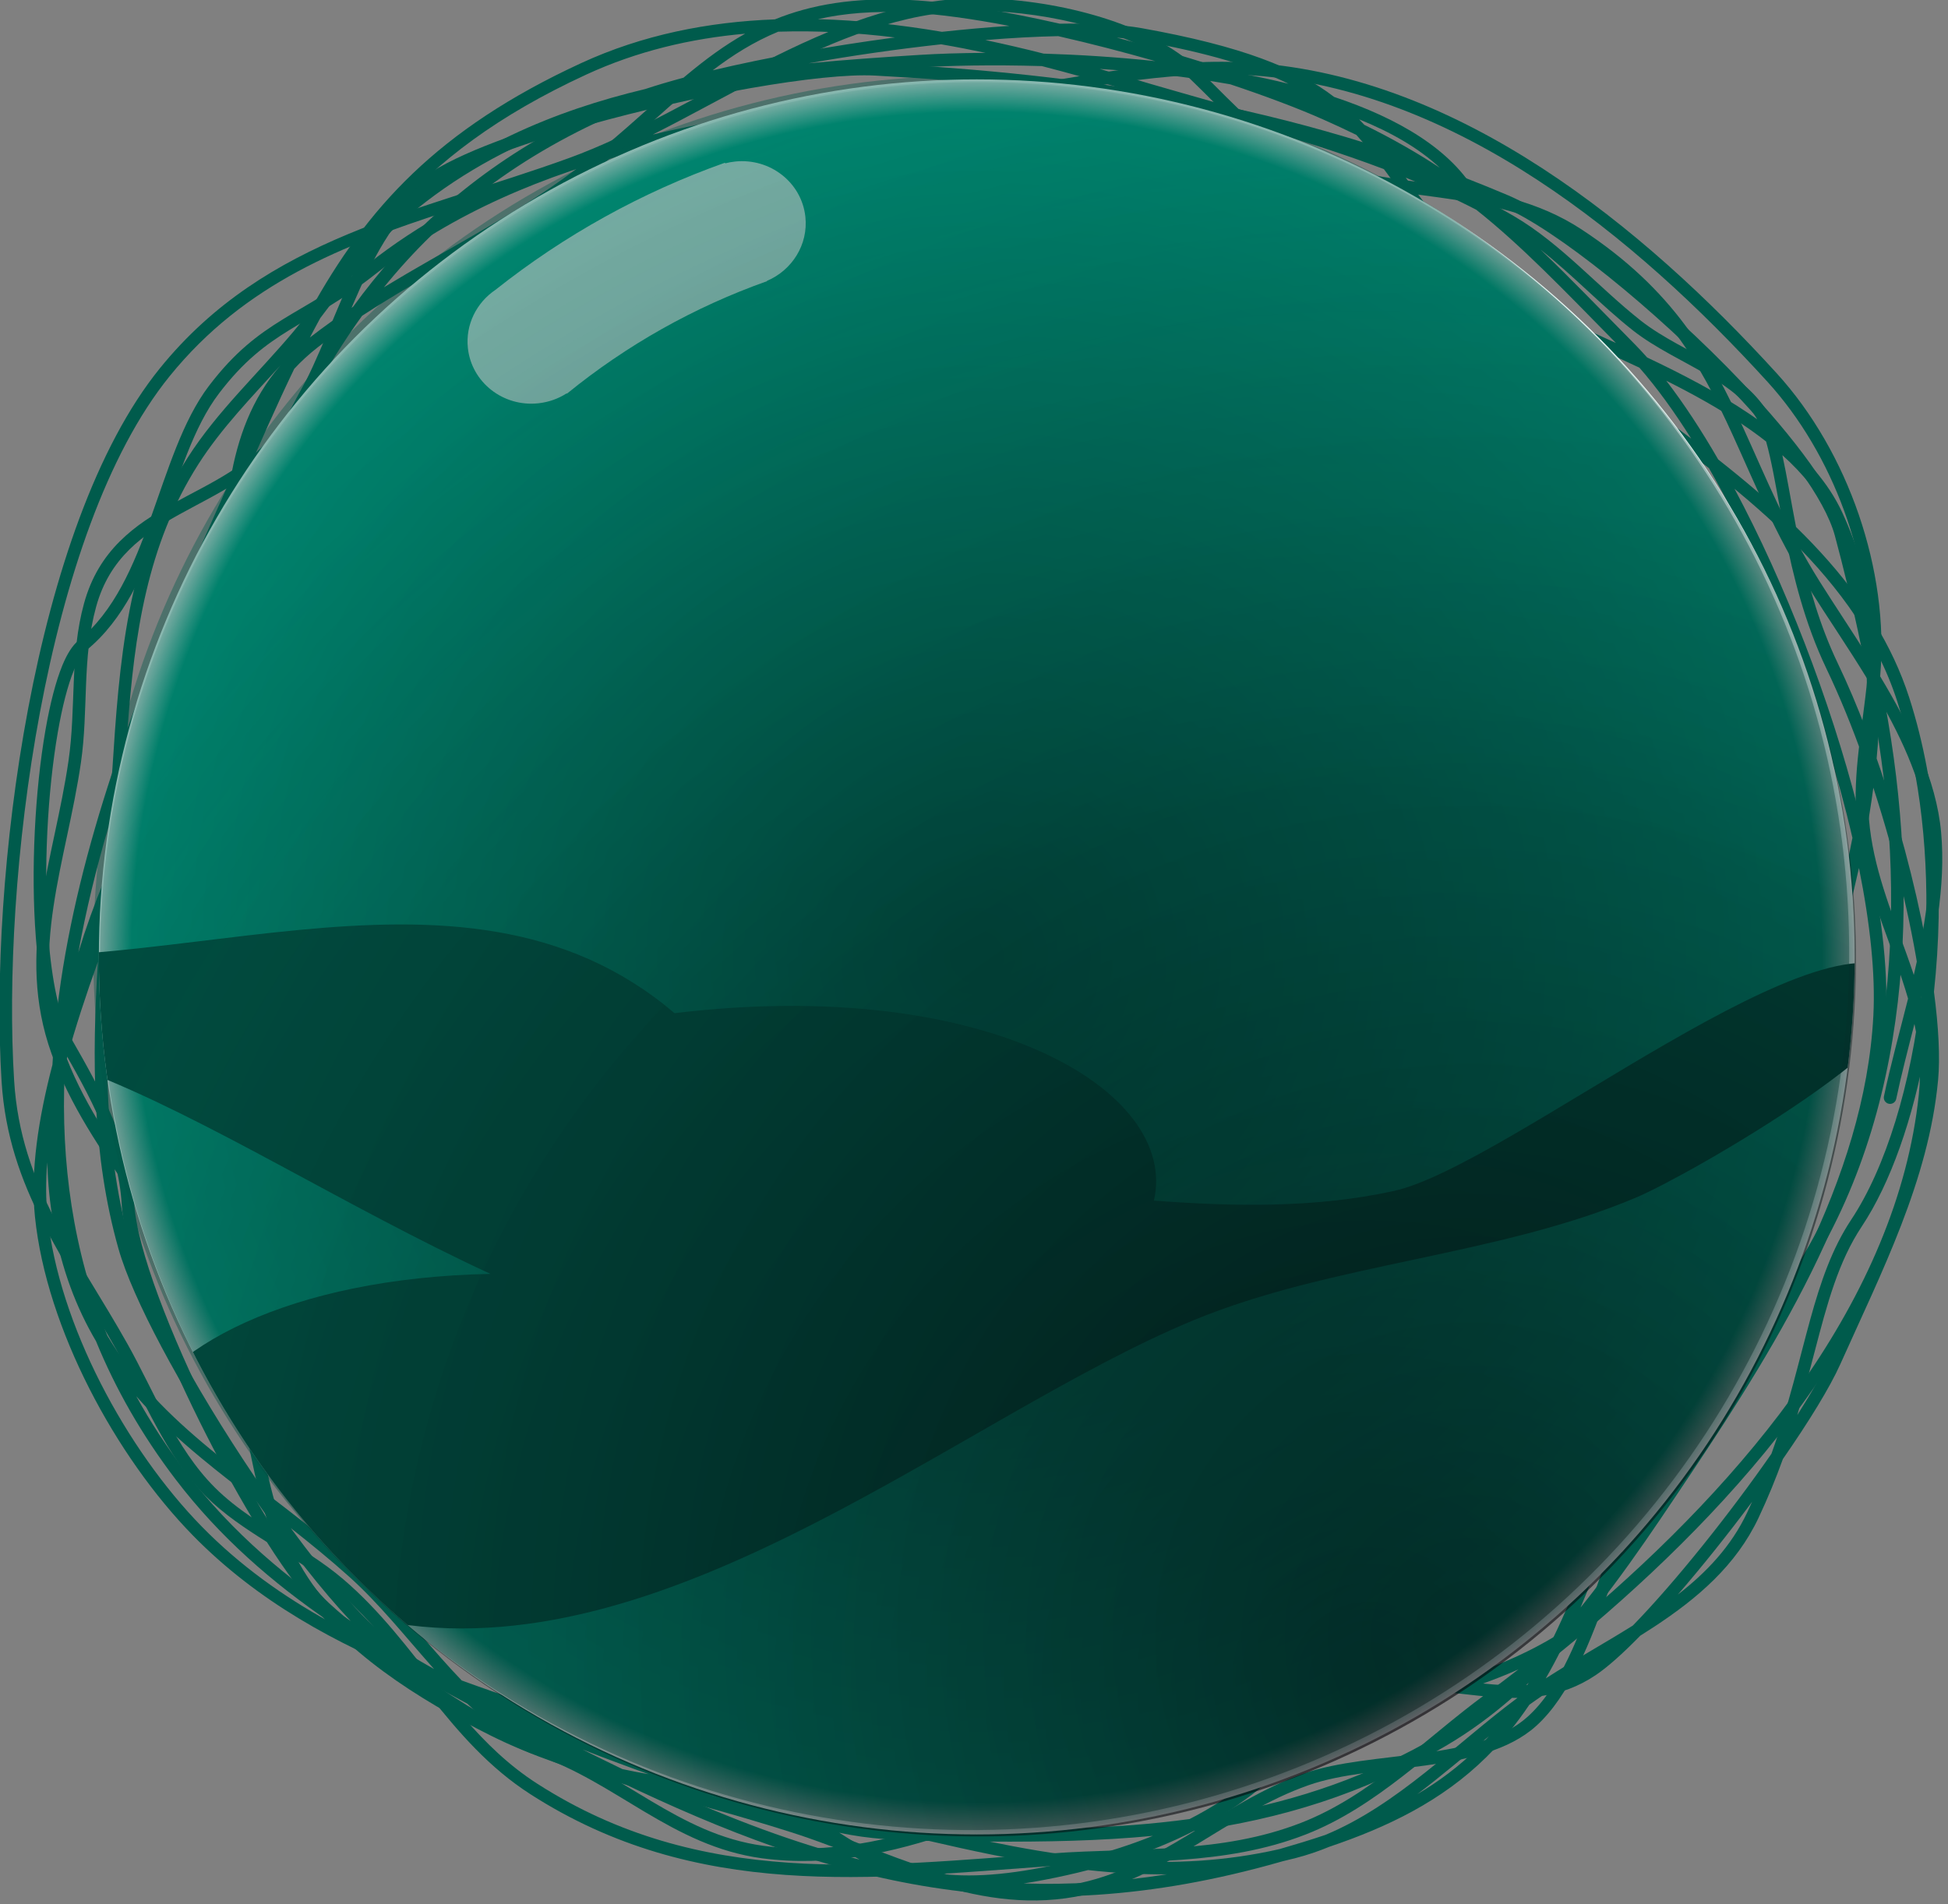 <?xml version="1.0" encoding="UTF-8" standalone="no"?>
<!DOCTYPE svg PUBLIC "-//W3C//DTD SVG 1.1//EN" "http://www.w3.org/Graphics/SVG/1.1/DTD/svg11.dtd">
<svg width="100%" height="100%" viewBox="0 0 269 263" version="1.1" xmlns="http://www.w3.org/2000/svg" xmlns:xlink="http://www.w3.org/1999/xlink" xml:space="preserve" xmlns:serif="http://www.serif.com/" style="fill-rule:evenodd;clip-rule:evenodd;stroke-linejoin:round;stroke-miterlimit:2;">
    <rect x="0" y="0" width="269" height="263" fill="#808080" stroke="none"/>
    <g transform="matrix(1,0,0,1,-416.217,-331.488)">
        <g transform="matrix(0.456,0,0,0.456,354.543,156.459)">
            <g>
                <g>
                    <g transform="matrix(1,0,0,1,-211.736,-283.353)">
                        <path d="M495.725,1192.94C473.589,1181.89 450.42,1167.27 437.193,1147.3C429.208,1135.25 425.849,1122.05 423.078,1108.64C420.383,1095.6 418.25,1082.37 412.653,1069.89C406.047,1055.17 396.367,1042.13 386.982,1028.94C377.423,1015.5 368.169,1001.9 362.588,986.314C357.034,970.8 357.229,956.094 359.397,941.408C361.521,927.024 365.553,912.662 367.743,897.55C370.055,881.602 368.093,865.74 372.424,849.989C376.849,833.898 387.638,826.216 399.54,819.632C410.773,813.419 423.039,808.252 431.151,796.974C439.58,785.255 444.704,771.148 450.462,757.755C456.397,743.949 463.014,730.899 474.232,721.72C482.422,715.019 501.756,707.688 523.824,701.479C556.676,692.236 595.579,685.388 612.164,686.284C674.599,689.659 737.411,698.237 803.747,726.371C819.796,733.179 850.654,757.922 874.434,782.951C890.42,799.777 903.171,816.766 906.323,828.512C911.487,847.752 915.479,866.39 918.752,885.559C928.754,944.144 924.619,1010.78 888.9,1060.79C878.698,1075.07 866.016,1087.48 855.316,1101.42C846.191,1113.3 840.564,1130.71 834.702,1147.34C828.653,1164.51 822.318,1180.86 812.102,1190.03C803.938,1197.35 791.504,1200.17 778.517,1201.95C766.067,1203.66 753.118,1204.44 743.311,1207.88C730.883,1212.23 720.017,1219.43 708.957,1226.11C697.586,1232.98 686.011,1239.31 672.468,1241.72C657.104,1244.46 642.456,1241.76 628.142,1237.23C614.119,1232.79 600.42,1226.58 586.664,1222.18C550.853,1210.74 520.545,1205.33 495.725,1192.94ZM497.422,1189.54C522.091,1201.86 552.228,1207.19 587.82,1218.56C601.573,1222.95 615.269,1229.16 629.29,1233.61C643.02,1237.95 657.064,1240.61 671.802,1237.98C684.872,1235.65 696.018,1229.49 706.991,1222.86C718.275,1216.04 729.377,1208.73 742.056,1204.29C752.071,1200.79 765.286,1199.93 778.001,1198.19C790.179,1196.52 801.908,1194.07 809.564,1187.2C819.384,1178.39 825.304,1162.58 831.118,1146.08C837.119,1129.05 842.961,1111.27 852.302,1099.1C862.975,1085.2 875.631,1072.83 885.807,1058.58C920.941,1009.39 924.844,943.822 915.006,886.198C911.753,867.146 907.786,848.621 902.653,829.497C899.607,818.144 887.13,801.831 871.679,785.569C848.305,760.966 818.039,736.561 802.263,729.87C736.372,701.924 673.975,693.431 611.959,690.079C595.603,689.194 557.251,696.022 524.853,705.137C503.422,711.166 484.592,718.154 476.639,724.661C465.888,733.457 459.641,746.025 453.953,759.256C448.086,772.902 442.824,787.254 434.236,799.193C425.778,810.951 413.091,816.479 401.379,822.957C390.338,829.065 380.193,836.069 376.088,850.996C371.799,866.593 373.793,882.304 371.504,898.095C369.313,913.21 365.281,927.576 363.157,941.963C361.077,956.048 360.839,970.154 366.166,985.034C371.628,1000.29 380.722,1013.58 390.078,1026.73C399.608,1040.13 409.412,1053.39 416.12,1068.34C421.832,1081.07 424.049,1094.56 426.799,1107.87C429.474,1120.81 432.655,1133.57 440.361,1145.2C453.239,1164.64 475.871,1178.78 497.422,1189.54Z" style="fill:rgb(0,91,76);"/>
                    </g>
                    <g transform="matrix(-0.241,1.011,-1.03,-0.246,1566.61,252.361)">
                        <path d="M380.113,950.63C378.379,944.905 376.939,939.074 375.929,933.084C366.086,874.682 395.845,814.145 428.517,767.036C446.011,741.813 476.871,722.664 507.057,718.215C507.177,718.198 507.297,718.18 507.417,718.163C519.555,706.481 532.901,695.67 547.516,690.855C562.55,685.903 579.309,685.328 595.88,685.466C604.142,680.954 612.889,677.385 622.875,676.107C683.259,668.384 746.089,699.373 796.388,735.555C796.46,735.598 796.53,735.646 796.598,735.7C796.621,735.719 796.645,735.738 796.669,735.757C806.823,743.072 816.465,750.597 825.47,758.054C842.09,771.818 861.924,783.238 874.564,801.125C889.132,821.739 893.013,845.818 900.572,869.335C916.606,919.218 934.625,966.175 915.651,1019.45C910.944,1032.66 903.061,1043.4 894.678,1053.89C889.687,1067.1 883.534,1080.73 878.238,1090.01C875.411,1094.96 869.585,1101.84 861.992,1109.53C859.584,1116.49 857.017,1123.35 853.188,1129.48C844.474,1143.42 829.722,1153.21 817.721,1164.1C795.365,1184.4 779.458,1204.84 749.431,1213.85C693.239,1230.7 589.832,1242.17 536.545,1217.13C491.876,1196.14 474.962,1155.6 449.267,1117.29C438.335,1100.99 422.805,1085.57 408.765,1069.34C394.49,1052.84 381.762,1035.49 376.675,1015.62C371.867,996.851 370.855,968.837 380.113,950.63ZM856.036,1115.38C849.015,1122.1 840.97,1129.2 832.625,1136.03C811.815,1153.07 789.137,1168.45 775.905,1172.36C760.084,1177.04 747.361,1188.53 735.099,1199.86C729.492,1205.04 718.924,1209.88 706.298,1213.87C687.69,1219.75 664.59,1223.88 646.796,1224.96C639.07,1225.43 632.33,1225.32 627.36,1224.55C623.73,1223.99 620.984,1223.04 619.33,1221.79C608.55,1213.65 594.195,1211.34 579.769,1209.77C564.805,1208.14 549.75,1207.32 538.172,1202.3C526.824,1197.37 520.407,1192.11 514.277,1186.11C508.331,1180.29 502.666,1173.73 492.764,1166.05C485.482,1160.4 478.767,1154.19 472.554,1147.51C489.193,1174.27 506.583,1199.07 538.123,1213.89C590.749,1238.62 692.869,1227.06 748.363,1210.41C777.818,1201.58 793.309,1181.38 815.24,1161.47C827.002,1150.79 841.532,1141.27 850.072,1127.6C852.469,1123.77 854.365,1119.64 856.036,1115.38ZM436.913,1095.5C424.424,1071.28 415.068,1045.3 407.231,1020.43C400.242,998.262 389.106,977.703 381.757,955.777C374.615,973.2 375.897,997.87 380.22,1014.75C385.174,1034.1 397.649,1050.95 411.551,1067.02C419.906,1076.68 428.779,1086.06 436.913,1095.5ZM886.964,1063.45C881,1070.92 875.22,1078.62 870.641,1087.4C868.321,1091.85 866.496,1096.58 864.8,1101.38C869.464,1096.29 873.037,1091.78 875.049,1088.26C878.823,1081.64 883.05,1072.78 886.964,1063.45ZM813.372,752.908C822.463,764.537 829.8,778.078 836.458,792.054C846.631,813.405 855.226,835.765 866.29,853.655C875.703,868.876 887.625,883.585 897.676,899.182C907.885,915.025 916.164,931.782 918.127,950.852C919.448,963.688 916.484,975.208 912.871,986.601C909.366,997.649 905.243,1008.57 904.126,1020.54C903.619,1025.98 901.541,1033.97 898.601,1042.85C904.078,1035.36 908.936,1027.43 912.201,1018.26C930.891,965.785 912.881,919.554 897.086,870.415C889.638,847.243 885.914,823.482 871.561,803.171C859.104,785.544 839.492,774.362 823.113,760.798C819.944,758.173 816.695,755.539 813.372,752.908ZM603.623,685.568C611.29,685.694 618.851,685.85 626.113,685.666C627.121,685.641 627.961,686.424 627.987,687.414C628.013,688.404 627.215,689.229 626.207,689.254C616.795,689.492 606.873,689.136 596.875,689.024C593.333,690.995 589.879,693.138 586.448,695.334C574.816,702.776 563.431,710.817 549.905,715.17C536.583,719.458 522.742,719.666 509.03,721.561C501.276,729.112 494.027,736.996 487.247,743.775C474.223,756.8 461.1,765.904 448.888,775.26C430.907,789.036 414.926,803.365 404.362,832.143C399.423,845.596 400.188,859.027 401.515,872.476C402.884,886.35 404.846,900.245 402.249,914.206C399.821,927.255 391.284,938.756 384.646,949.936C384.436,950.291 384.23,950.65 384.029,951.013C391.279,974.357 403.341,995.955 410.723,1019.37C427.108,1071.35 450.066,1128.37 495.03,1163.24C505.073,1171.02 510.828,1177.66 516.859,1183.57C522.707,1189.3 528.825,1194.31 539.651,1199.01C550.924,1203.91 565.6,1204.62 580.171,1206.2C595.281,1207.84 610.267,1210.42 621.558,1218.95C622.862,1219.93 625.067,1220.57 627.929,1221.01C632.696,1221.75 639.16,1221.83 646.57,1221.38C664.097,1220.31 686.85,1216.24 705.178,1210.45C717.174,1206.66 727.267,1202.17 732.594,1197.25C745.27,1185.54 758.497,1173.76 774.851,1168.93C787.799,1165.1 809.921,1149.95 830.284,1133.27C840.788,1124.67 850.825,1115.66 858.876,1107.57C861.431,1100.14 863.815,1092.61 867.387,1085.76C873.932,1073.22 882.862,1062.82 891.359,1052.22C891.409,1052.16 891.459,1052.1 891.509,1052.04C896.209,1039.54 899.804,1027.52 900.486,1020.22C901.627,1007.99 905.801,996.819 909.38,985.534C912.851,974.593 915.759,963.539 914.49,951.213C912.585,932.709 904.493,916.473 894.587,901.101C884.524,885.485 872.59,870.757 863.165,855.518C852.039,837.526 843.377,815.047 833.147,793.575C823.066,772.415 811.469,752.227 794.289,738.483C794.271,738.468 794.253,738.453 794.235,738.438C744.67,702.735 682.845,672.056 623.348,679.667C616.207,680.58 609.735,682.731 603.623,685.568ZM513.4,717.399C525.294,716.05 537.23,715.473 548.767,711.76C561.985,707.505 573.084,699.6 584.452,692.327C586.218,691.197 587.99,690.082 589.776,688.997C575.618,689.07 561.51,690.031 548.679,694.258C535.921,698.461 524.189,707.376 513.4,717.399ZM382.624,946.242C388.871,936.005 396.437,925.472 398.653,913.561C401.189,899.932 399.213,886.367 397.876,872.822C396.498,858.85 395.792,844.902 400.923,830.926C411.78,801.349 428.16,786.589 446.639,772.431C458.734,763.164 471.74,754.16 484.639,741.261C490.385,735.515 496.475,729.01 502.922,722.574C475.216,728.067 447.579,745.929 431.539,769.057C399.367,815.445 369.843,874.989 379.536,932.498C380.323,937.168 381.375,941.742 382.624,946.242Z" style="fill:rgb(0,91,76);"/>
                    </g>
                    <g transform="matrix(0.958,0.288,-0.288,0.958,92.193,-421.578)">
                        <path d="M381.032,1062.82C379.369,1056.04 377.992,1049.16 376.869,1042.2C373.246,1019.73 372.28,996.416 372.897,972.993C365.378,940.602 357.935,908.021 367.332,874.928C371.883,858.9 380.438,844.438 386.989,829.212C388.04,826.77 389.025,824.296 389.978,821.804C397.447,787.084 411.093,758.084 446.963,726.331C462.311,712.744 480.204,703.28 499.342,696.736C508.539,689.338 520.286,683.399 536.881,679.328C548.89,676.382 565.042,674.348 582.333,673.153C591.75,670.13 600.035,668.056 606.41,667.319C637.265,663.752 654.867,665.42 668.228,670.481C688.828,671.082 706.921,675.546 718.102,686.263C718.855,686.551 719.604,686.844 720.351,687.141C723.917,687.811 727.457,688.569 730.963,689.425C746.865,693.306 761.445,702.624 776.599,708.602C784.603,711.759 793.911,712.929 802.474,715.104C811.567,717.414 819.824,720.86 825.175,728.418C825.461,728.821 825.747,729.24 826.034,729.673C836.162,733.786 845.109,739.228 851.667,746.588C859.408,755.275 865.665,765.106 870.674,775.824C876.888,781.36 882.491,787.534 887.295,794.496C903.743,818.334 914.743,848.648 920.133,877.677C924.573,887.533 927.692,896.264 929.031,902.936C935.051,932.938 929.367,963.511 925.444,993.827C924.453,1001.48 921.335,1013.22 917.064,1026.34C916.735,1032.4 916.14,1038.77 915.14,1045.47C912.786,1061.25 904.461,1074.15 894.353,1086.21C893.291,1087.48 892.209,1088.74 891.112,1089.99C887.692,1096.54 884.449,1101.87 881.629,1105.31C877.568,1110.27 872.902,1113.62 867.881,1116.01C866.892,1117.22 865.921,1118.45 864.976,1119.68C862.941,1126.24 860.376,1132.56 857.108,1138.55C847.977,1155.29 834.433,1167.59 819.346,1178.31C816.608,1180.54 813.721,1182.6 810.655,1184.46C809.477,1185.18 808.296,1185.87 807.111,1186.55C806.845,1186.72 806.579,1186.89 806.313,1187.06C737.94,1230.84 677.985,1232.28 607.308,1221.15C597.565,1221.88 587.749,1221.68 577.702,1219.51C570.38,1217.93 563.553,1215.23 556.992,1211.92C551.578,1210.82 546.191,1209.68 540.841,1208.47C513.713,1206.03 487.242,1200.55 462.736,1187.03C433.649,1170.98 402.346,1139.93 389.234,1108.46C383.886,1095.63 381.652,1079.66 381.032,1062.82ZM509.936,1200.2C489.889,1193.81 470.691,1185.21 452.917,1172.33C439.082,1162.3 427.47,1151.17 417.768,1139.18C409.205,1131.26 401.558,1121.42 395.089,1108.63C392.375,1103.27 390.031,1097.55 388.034,1091.56C389.219,1097.06 390.761,1102.25 392.742,1107C405.548,1137.74 436.162,1168.02 464.571,1183.7C479.088,1191.71 494.302,1196.85 509.936,1200.2ZM774.66,1200.45C767.021,1202.8 759.284,1204.62 751.471,1206.07C747.693,1208.36 743.834,1210.52 739.921,1212.57C737.87,1213.65 735.887,1214.64 733.966,1215.56C747.405,1211.99 760.911,1207.05 774.66,1200.45ZM684.301,1222.95C682.22,1222.49 680.139,1221.96 678.031,1221.39C673.592,1220.19 669.027,1218.79 664.053,1217.45C655.931,1217.64 646.264,1217.61 635.829,1217.34C631.22,1218.07 626.63,1218.82 622.042,1219.48C643.512,1222.35 664.07,1223.82 684.301,1222.95ZM856.025,1132.31C850.849,1139.98 845.776,1147.88 840.284,1155.38C845.42,1149.81 849.989,1143.66 853.772,1136.73C854.565,1135.28 855.315,1133.8 856.025,1132.31ZM911.872,1041.41C907.744,1052.79 903.077,1064.44 898.423,1074.8C904.808,1065.83 909.705,1056.15 911.381,1044.91C911.557,1043.73 911.72,1042.57 911.872,1041.41ZM922.584,893.925C925.171,916.313 924.22,936.977 919.649,952.062C915.954,964.257 916.363,977.294 916.91,992.294C917.14,998.6 917.399,1005.25 917.411,1012.31C919.536,1004.78 921.044,998.215 921.675,993.339C925.545,963.434 931.244,933.279 925.305,903.684C924.725,900.796 923.806,897.517 922.584,893.925ZM874.501,784.793C878.206,794.329 881.05,804.459 883.18,815.025C894.59,830.693 905.069,847.787 913.187,863.401C907.223,839.683 897.513,815.995 884.168,796.655C881.238,792.409 878,788.467 874.501,784.793ZM829.405,735.285C832.479,740.802 835.77,747.59 839.629,754.912C848.029,759.304 856.029,764.202 863.373,769.808C859.269,762.36 854.455,755.428 848.83,749.116C843.694,743.352 836.996,738.861 829.405,735.285ZM741.416,696.786C752.073,702.201 763.373,708.566 776.956,715.989C778.509,716.838 780.088,717.76 781.689,718.75C793.094,720.488 805.061,722.721 816.173,726.17C817.118,726.463 818.057,726.765 818.988,727.077C814.318,722.703 808.142,720.465 801.538,718.787C792.821,716.573 783.352,715.351 775.204,712.137C763.882,707.67 752.893,701.295 741.416,696.786ZM677.438,674.797C678.102,675.168 678.758,675.548 679.411,675.938C688.884,677.527 697.245,679.47 705.026,681.8C697.254,677.948 687.817,675.761 677.438,674.797ZM600.046,672.229C612.592,671.776 625.203,671.731 636.811,672.07C641.358,671.541 645.892,671.121 650.372,670.836C651.538,670.762 652.699,670.697 653.856,670.641C642.502,668.715 627.839,668.667 606.846,671.094C604.775,671.334 602.499,671.716 600.046,672.229ZM511.803,692.919C523.888,689.624 536.339,687.339 548.853,685.783C555.357,683.036 561.759,680.477 567.896,678.188C556.522,679.368 546.141,680.969 537.786,683.019C527.33,685.583 518.876,688.921 511.803,692.919ZM405.221,786.48C421.059,760.906 443.064,742.61 467.843,728.223C470.844,726.116 474.236,723.896 477.946,721.601C478.171,721.257 478.396,720.915 478.622,720.574C482.707,714.406 486.965,708.671 491.982,703.474C476.555,709.643 462.136,717.974 449.481,729.176C427.488,748.646 414.016,767.08 405.221,786.48ZM373.467,958.587C374.713,934.681 377.378,910.818 380.325,887.78C380.769,884.309 381.195,880.904 381.61,877.561C380.123,864.928 380.683,852.462 386.141,840.219C380.57,851.925 374.539,863.46 370.987,875.966C363.08,903.814 367.394,931.283 373.467,958.587ZM378.756,1027.98C378.787,1020.16 379.199,1012.45 379.954,1005.02C379.035,1000.68 378.126,996.354 377.208,992.056C376.985,991.009 376.758,989.961 376.528,988.914C376.618,1002.07 377.296,1015.13 378.756,1027.98ZM515.979,1198.11C505.107,1191.85 491.812,1182.41 478.413,1171.75C471.61,1169.17 464.948,1166.63 458.489,1163.89C450.015,1160.31 441.888,1156.4 434.242,1151.64C440.554,1157.83 447.504,1163.71 455.148,1169.25C474.025,1182.94 494.543,1191.68 515.979,1198.11ZM615.725,1216.56C608.672,1216.19 601.501,1215.73 594.413,1215.16C598.875,1215.94 603.291,1216.68 607.666,1217.37C610.357,1217.16 613.042,1216.88 615.725,1216.56ZM860.954,1118.7C860.43,1118.87 859.903,1119.03 859.375,1119.18C854.977,1126.16 850.022,1132.78 844.354,1138.88C824.506,1160.26 802.542,1174.62 778.653,1185.58C772.96,1191.03 766.768,1195.95 760.242,1200.42C775.606,1196.87 790.629,1191.55 805.136,1183.3C809.212,1180.67 813.236,1178 817.154,1175.22C835.474,1160.29 846.86,1137.67 860.821,1118.88C860.865,1118.82 860.91,1118.76 860.954,1118.7ZM740.742,1207.83C728.248,1209.63 715.588,1210.65 702.848,1211.47C694.067,1213.96 685.185,1216.23 676.078,1216.91C677.068,1217.19 678.049,1217.46 679.025,1217.73C695.538,1222.2 710.266,1223.86 738.154,1209.21C739.02,1208.75 739.882,1208.29 740.742,1207.83ZM913.289,1025.8C914.13,1009.87 913.114,996.02 912.832,983.497C912.566,971.697 912.955,961.052 916.013,950.96C921.505,932.833 921.625,906.487 916.554,878.888C909.036,862.239 897.67,842.322 884.769,823.784C885.585,828.815 886.254,833.931 886.792,839.117C897.109,857.236 904.822,874.562 908.343,889C920.306,938.047 905.908,992.163 891.549,1038.99C885.27,1059.46 878.847,1080.94 869.441,1100.74C868.868,1104.06 868.207,1107.36 867.441,1110.61C874.06,1102.82 881.344,1095.37 888.091,1087.68C896.715,1071.11 906.464,1046.72 913.289,1025.8ZM842.918,761.005C848.409,770.905 855.035,781.376 863.577,790.764C868.326,795.983 873.053,801.678 877.67,807.668C875.141,797.275 871.831,787.379 867.58,778.15C860.131,771.598 851.794,765.976 842.918,761.005ZM789.262,723.821C796.322,728.888 803.705,735.089 811.193,742.136C815.843,743.971 820.462,745.881 825.012,747.896C828.014,749.225 830.986,750.6 833.918,752.03C830.033,744.486 826.704,737.759 823.507,732.75C820.763,731.674 817.934,730.695 815.046,729.799C806.734,727.219 797.937,725.33 789.262,723.821ZM687.534,681.324C688.468,681.994 689.406,682.68 690.353,683.381C693.401,683.602 696.44,683.863 699.467,684.171C695.664,683.136 691.706,682.188 687.534,681.324ZM696.028,687.644C708.407,697 723.715,708.439 751.717,719.996C767.182,726.378 784.398,732.038 801.539,738.436C794.222,732.053 787.082,726.604 780.336,722.379C770.717,720.93 761.518,719.829 753.613,718.63C752.576,718.473 751.862,717.503 752.019,716.466C752.176,715.43 753.146,714.716 754.183,714.873C759.434,715.67 765.25,716.426 771.381,717.268C750.905,706.03 735.646,697.344 719.269,690.803C711.631,689.38 703.868,688.362 696.028,687.644ZM562.163,684.391C568.207,683.872 574.24,683.499 580.229,683.242C590.379,680.531 601.636,677.874 613.28,675.687C603.178,675.823 592.871,676.223 582.94,676.904C576.466,678.989 569.454,681.528 562.163,684.391ZM485.768,716.92C500.194,708.546 517.932,699.541 535.726,691.516C524.03,693.516 512.495,696.267 501.382,700.016C495.244,705.013 490.291,710.693 485.768,716.92ZM392.277,829.509C392.294,829.484 392.312,829.459 392.329,829.434C395.408,825.1 398.694,820.908 402.121,816.811C410.591,792.582 423.769,769.68 444.528,748.496C430.56,759.558 418.198,772.676 408.308,788.714C401.755,799.341 398.014,811.328 393.596,822.959C393.133,825.119 392.695,827.302 392.277,829.509ZM381.42,993.592C381.649,992.122 381.893,990.667 382.149,989.23C382.774,985.733 383.639,982.273 384.602,978.83C385.74,954.082 385.922,929.737 387.163,906.071C385.996,900.945 384.802,895.838 383.777,890.754C380.403,917.391 377.45,945.095 376.701,972.65C378.152,978.86 379.601,985.063 380.924,991.263C381.09,992.038 381.255,992.815 381.42,993.592ZM544.339,1204.77C544.029,1204.58 543.72,1204.39 543.411,1204.2C532.906,1197.71 522.69,1190.57 511.617,1185.37C504.524,1182.04 497.473,1179.13 490.525,1176.4C505.293,1187.51 519.187,1196.43 528.851,1200.32C532.939,1201.96 538.211,1203.45 544.339,1204.77ZM468.963,1164.05C446.265,1145.1 424.848,1123.95 416.186,1110.37C400.475,1085.73 391.899,1057.49 385.234,1029.01C384.695,1039.32 384.39,1049.85 384.667,1060.09C384.86,1061.45 385.066,1062.81 385.286,1064.16C391.979,1090.32 403.087,1114.88 420.53,1136.54C432.177,1147.25 445.566,1154.3 459.969,1160.39C462.927,1161.64 465.927,1162.86 468.963,1164.05ZM635.649,1213.56C637.111,1213.32 638.575,1213.09 640.042,1212.86C639.247,1212.78 638.441,1212.71 637.623,1212.64C620.188,1211.19 602.38,1210.94 584.557,1210.54C601.473,1212.15 619.481,1213.14 635.649,1213.56ZM767.264,1190.5C752.34,1196.58 736.713,1201.61 720.425,1206.4C730.359,1205.51 740.217,1204.32 749.956,1202.55C755.981,1198.88 761.792,1194.89 767.264,1190.5ZM853.969,1120.55C852.402,1120.9 850.823,1121.22 849.24,1121.52C838.019,1123.66 826.54,1124.93 817.344,1131.91C811.563,1136.3 807.558,1142.75 803.916,1149.51C800.1,1156.59 796.689,1164.02 792.297,1170.05C790.35,1172.72 788.293,1175.29 786.138,1177.76C806.102,1167.59 824.624,1154.55 841.569,1136.3C846.151,1131.36 850.256,1126.09 853.969,1120.55ZM862.672,1114.11C862.742,1113.86 862.811,1113.6 862.879,1113.34C862.711,1113.64 862.541,1113.93 862.37,1114.23C862.471,1114.19 862.571,1114.15 862.672,1114.11ZM676.414,1213.07C675.149,1213.15 673.883,1213.23 672.617,1213.32C673.624,1213.26 674.589,1213.2 675.511,1213.14C675.812,1213.12 676.113,1213.09 676.414,1213.07ZM887.605,848.326C887.764,850.479 887.902,852.642 888.02,854.814C891.429,917.357 878.624,987.322 874.766,1037.77C873.564,1053.49 873.191,1070.4 871.354,1087.02C877.921,1070.91 882.95,1054.07 887.916,1037.87C902.084,991.672 916.455,938.295 904.651,889.9C901.676,877.701 895.666,863.409 887.605,848.326ZM879.63,816.586C873.527,808.259 867.164,800.353 860.766,793.321C850.536,782.077 843.024,769.298 836.917,757.781C832.53,755.518 828.036,753.391 823.473,751.37C821.81,750.634 820.138,749.911 818.458,749.201C841.378,772.206 864.613,802.171 881.999,830.951C881.343,826.085 880.558,821.292 879.63,816.586ZM677.987,679.554C674.464,678.974 670.786,678.442 666.925,677.958C658.596,676.913 648.295,676.209 637.024,675.869C623.725,677.426 610.314,679.932 597.831,682.785C600.143,682.761 602.442,682.75 604.727,682.75C630.176,682.75 656.947,681.54 683.204,682.933C681.476,681.743 679.748,680.615 677.987,679.554ZM688.953,687.075C660.878,685.119 632.036,686.55 604.727,686.55C596.902,686.55 588.905,686.677 580.824,687.011C566.093,690.96 553.746,695.013 546.042,697.863C523.614,706.158 500.797,714.863 479.623,726.006C472.309,737.448 465.219,750.266 454.776,763.824C439.853,783.197 421.231,799.95 405.51,818.668C399.087,837.216 395.455,856.55 393.275,876.487C392.22,886.133 391.504,895.919 390.978,905.826C394.178,920.029 397.127,934.377 395.818,948.776C394.872,959.186 391.215,969.186 388.383,979.321C388.283,981.48 388.176,983.642 388.06,985.808C387.58,994.769 386.776,1004.84 386.061,1015.42C393.088,1047.73 401.572,1080.38 419.39,1108.33C429.029,1123.44 454.715,1148.07 480.126,1168.35C490.895,1172.44 502.012,1176.66 513.232,1181.93C524.435,1187.19 534.781,1194.4 545.409,1200.97C548.036,1202.6 550.681,1204.18 553.362,1205.68C581.534,1207.37 610.216,1206.54 637.939,1208.85C643.667,1209.33 648.822,1210.11 653.563,1211.06C654.244,1210.99 654.925,1210.92 655.607,1210.86C671.084,1209.4 686.601,1208.73 702.002,1207.76C704.639,1207.01 707.268,1206.24 709.891,1205.49C733.457,1198.76 755.696,1191.88 776.465,1182.42C781.097,1177.94 785.383,1173.09 789.226,1167.81C793.522,1161.91 796.837,1154.63 800.571,1147.7C804.478,1140.45 808.845,1133.59 815.046,1128.89C824.716,1121.54 836.73,1120.03 848.529,1117.79C851.36,1117.25 854.179,1116.66 856.944,1115.93C860.21,1110.64 863.157,1105.14 865.853,1099.5C869.352,1078.93 869.465,1057.25 870.978,1037.47C874.825,987.168 887.626,917.395 884.226,855.021C883.953,850.011 883.575,845.049 883.08,840.148C863.976,806.741 835.969,770.682 809.261,745.456C789.16,737.547 768.495,731.031 750.267,723.509C719.357,710.752 703.693,698.148 690.517,688.245C689.992,687.85 689.471,687.46 688.953,687.075ZM549.722,689.473C537.433,694.678 524.787,700.558 512.917,706.55C523.462,702.232 534.133,698.216 544.724,694.299C549.398,692.57 555.764,690.403 563.327,688.084C558.794,688.46 554.254,688.918 549.722,689.473ZM390.466,839.949C388.598,851.671 387.101,864.121 385.435,877.579C385.864,881.086 386.454,884.607 387.135,888.139C387.413,889.585 387.707,891.033 388.012,892.483C388.418,886.971 388.904,881.5 389.498,876.074C391.338,859.244 394.202,842.839 398.863,826.964C397.692,828.503 396.546,830.059 395.428,831.634C393.469,834.393 391.828,837.164 390.466,839.949ZM409.355,808.493C423.44,792.831 438.96,778.129 451.765,761.505C460.417,750.274 466.749,739.549 472.826,729.703C471.95,730.196 471.078,730.693 470.209,731.195C467.735,732.931 465.53,734.59 463.638,736.15C436.827,758.246 420.018,782.539 409.355,808.493ZM388.993,963.844C390.394,958.764 391.56,953.651 392.034,948.432C392.866,939.278 391.927,930.149 390.3,921.065C389.778,935.128 389.48,949.406 388.993,963.844Z" style="fill:rgb(0,91,76);"/>
                    </g>
                </g>
                <g transform="matrix(1.034,0,0,1.107,-1141.05,-806.222)">
                    <ellipse cx="1520.4" cy="1336.85" rx="257.116" ry="240.101" style="fill:url(#_Radial1);"/>
                </g>
                <g transform="matrix(1,0,0,1,8.967,153.269)">
                    <path d="M297.888,349.706C295.393,351.308 292.485,352.375 289.319,352.717C278.661,353.871 269.096,346.383 267.972,336.005C267.2,328.872 270.615,322.22 276.286,318.382C297.174,301.792 320.671,288.77 345.826,279.85L345.894,280.041C346.842,279.793 347.821,279.611 348.826,279.502C359.485,278.348 369.05,285.837 370.173,296.215C371.087,304.656 366.136,312.426 358.52,315.652L358.551,315.737C336.553,323.537 316.061,335.061 297.969,349.805L297.888,349.706Z" style="fill:white;fill-opacity:0.85;"/>
                </g>
                <g transform="matrix(1.034,0,0,1.107,-1141.05,-806.222)">
                    <ellipse cx="1520.4" cy="1336.85" rx="257.116" ry="240.101" style="fill:none;"/>
                    <clipPath id="_clip2">
                        <ellipse cx="1520.4" cy="1336.85" rx="257.116" ry="240.101"/>
                    </clipPath>
                    <g clip-path="url(#_clip2)">
                        <g transform="matrix(0.968,0,0,0.903,425.009,487.914)">
                            <path d="M1185.2,1013.97C1209.66,1015.81 1234.14,1016.23 1257.68,1011.08C1292.6,1003.45 1391.84,920.526 1412.92,947.177C1424.56,961.892 1347.07,1006.25 1331.3,1012.95C1289.29,1030.8 1238.92,1032.9 1197.04,1050.28C1127.94,1078.94 1040.24,1155.35 955.866,1142.07C825.141,1121.49 863.037,1038.62 984.447,1036.17C940.571,1015.84 898.471,988.763 861.838,974.687C819.511,958.422 769.099,957.652 726.641,940.919C710.696,934.636 632.061,892.336 643.31,877.319C663.682,850.121 765.074,930.402 800.184,937.109C882.435,952.822 974.277,901.025 1040.16,957.179C1134.44,945.776 1192.86,980.631 1185.2,1013.97Z" style="fill:rgb(0,70,58);"/>
                        </g>
                    </g>
                </g>
                <g transform="matrix(0.567,-0.864,0.926,0.607,-1668.57,1176.55)">
                    <ellipse cx="1520.4" cy="1336.85" rx="257.116" ry="240.101" style="fill:url(#_Radial3);"/>
                </g>
                <g transform="matrix(-0.567,0.864,-0.926,-0.607,2529.36,170.296)">
                    <ellipse cx="1520.4" cy="1336.85" rx="257.116" ry="240.101" style="fill:url(#_Radial4);"/>
                </g>
            </g>
        </g>
    </g>
    <defs>
        <radialGradient id="_Radial1" cx="0" cy="0" r="1" gradientUnits="userSpaceOnUse" gradientTransform="matrix(257.116,0,0,240.101,1520.4,1336.85)"><stop offset="0" style="stop-color:rgb(0,91,76);stop-opacity:1"/><stop offset="0.96" style="stop-color:rgb(0,169,141);stop-opacity:1"/><stop offset="1" style="stop-color:white;stop-opacity:1"/></radialGradient>
        <radialGradient id="_Radial3" cx="0" cy="0" r="1" gradientUnits="userSpaceOnUse" gradientTransform="matrix(273.545,-459.813,492.398,255.443,1409.41,1538.63)"><stop offset="0" style="stop-color:rgb(6,2,8);stop-opacity:0.63"/><stop offset="0.46" style="stop-color:rgb(4,27,27);stop-opacity:0.45"/><stop offset="1" style="stop-color:rgb(0,91,76);stop-opacity:0"/></radialGradient>
        <radialGradient id="_Radial4" cx="0" cy="0" r="1" gradientUnits="userSpaceOnUse" gradientTransform="matrix(-246.395,391.997,-419.776,-230.089,1610.47,1116.51)"><stop offset="0" style="stop-color:rgb(0,13,11);stop-opacity:0.4"/><stop offset="0.57" style="stop-color:rgb(0,67,56);stop-opacity:0.4"/><stop offset="1" style="stop-color:rgb(0,91,76);stop-opacity:0.4"/></radialGradient>
    </defs>
</svg>
